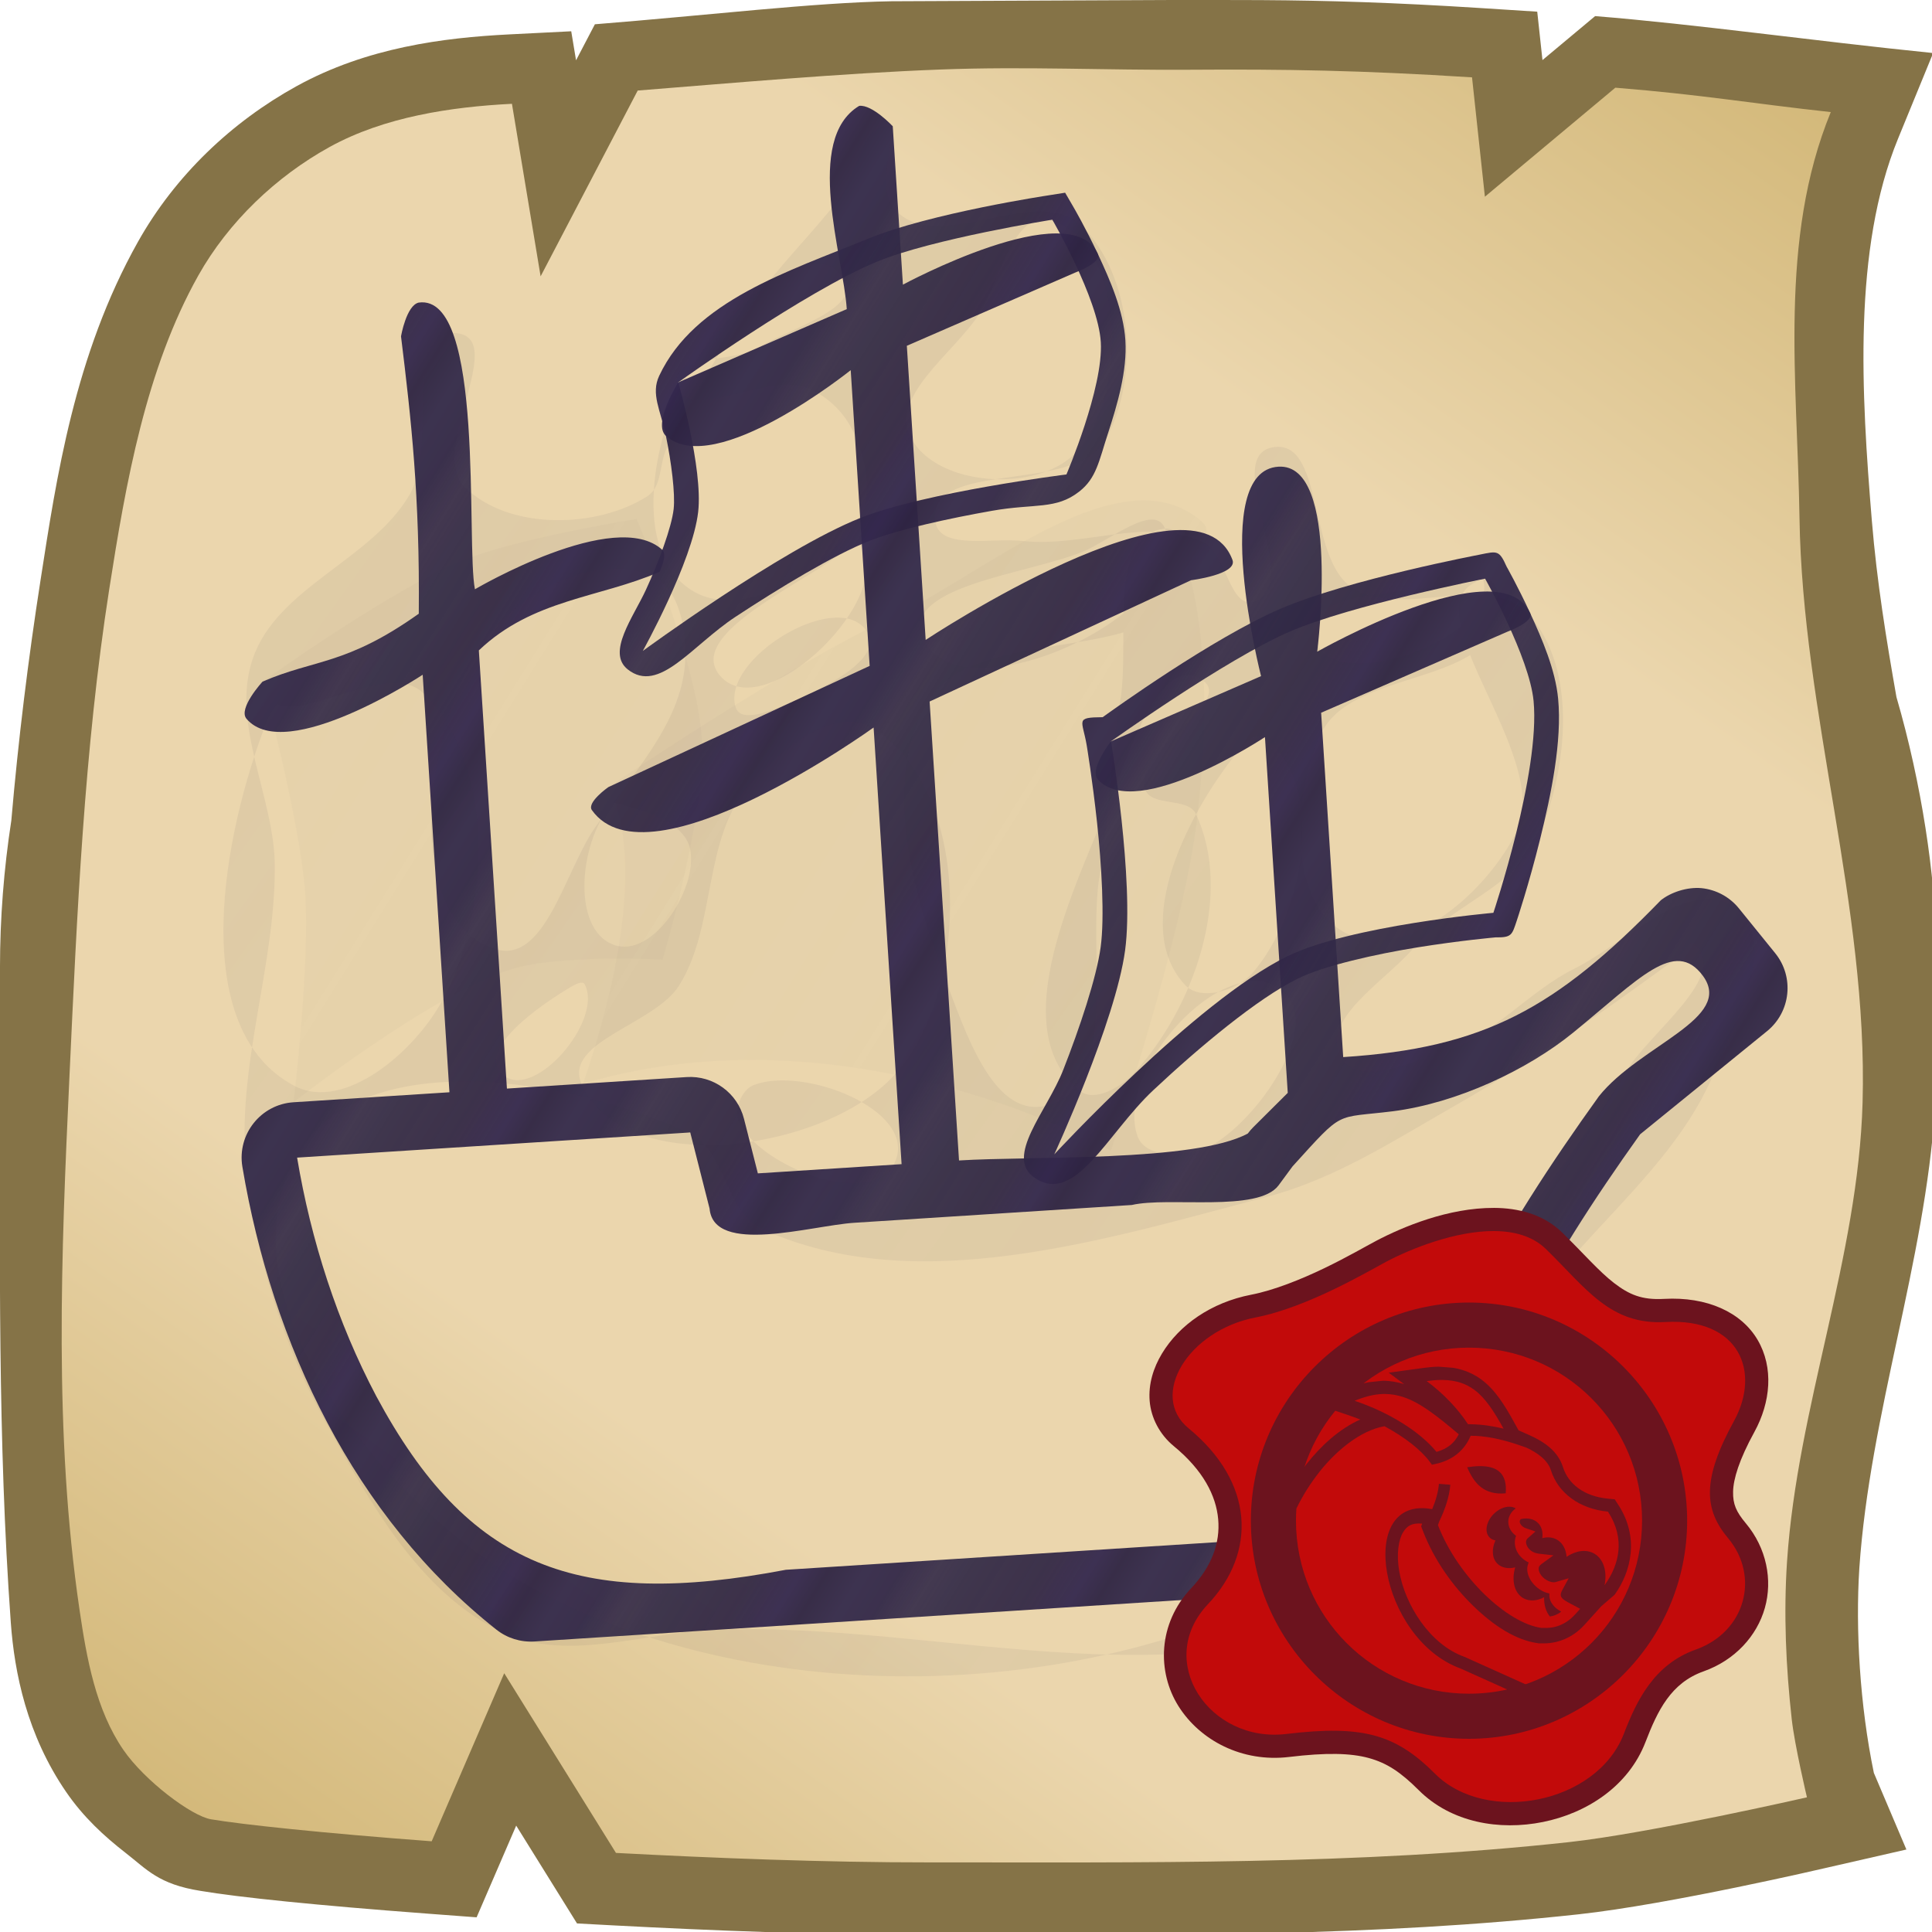 <svg height="500" viewBox="0 0 132.292 132.292" width="500" xmlns="http://www.w3.org/2000/svg" xmlns:xlink="http://www.w3.org/1999/xlink"><linearGradient id="a" gradientUnits="userSpaceOnUse" x1="116.132" x2="22.669" y1="0" y2="132.292"><stop offset="0" stop-color="#d3b879"/><stop offset=".25" stop-color="#ebd6ad"/><stop offset=".5" stop-color="#ebd6ad"/><stop offset=".75" stop-color="#ebd6ad"/><stop offset="1" stop-color="#d3b879"/></linearGradient><linearGradient id="b"><stop offset="0" stop-color="#2e2442"/><stop offset=".125" stop-color="#342a4b"/><stop offset=".25" stop-color="#322848"/><stop offset=".375" stop-color="#322947" stop-opacity=".95"/><stop offset=".5" stop-color="#322a46" stop-opacity=".98"/><stop offset=".75" stop-color="#2e2442" stop-opacity=".97"/><stop offset=".906" stop-color="#34284e"/><stop offset="1" stop-color="#2e2442"/></linearGradient><filter id="c" color-interpolation-filters="sRGB" height="1.006" width="1.006" x="-.003" y="-.003"><feGaussianBlur stdDeviation=".352"/></filter><filter id="d" color-interpolation-filters="sRGB" height="1.009" width="1.009" x="-.004" y="-.004"><feGaussianBlur stdDeviation=".123"/></filter><linearGradient id="e" gradientUnits="userSpaceOnUse" spreadMethod="repeat" x1="-51.839" x2="-34.801" xlink:href="#b" y1="208.799" y2="220.988"/><filter id="f" color-interpolation-filters="sRGB" height="1.109" width="1.117" x="-.059" y="-.054"><feGaussianBlur stdDeviation="1.065"/></filter><filter id="g" color-interpolation-filters="sRGB" height="1.092" width="1.091" x="-.045" y="-.046"><feGaussianBlur stdDeviation="1.065"/></filter><filter id="h" color-interpolation-filters="sRGB" height="1.147" width="1.125" x="-.062" y="-.074"><feGaussianBlur stdDeviation="1.065"/></filter><filter id="i" color-interpolation-filters="sRGB" height="1.106" width="1.137" x="-.069" y="-.053"><feGaussianBlur stdDeviation="1.065"/></filter><linearGradient id="j" gradientUnits="userSpaceOnUse" spreadMethod="repeat" x1="85.584" x2="102.622" xlink:href="#b" y1="219.345" y2="231.533"/><filter id="k" color-interpolation-filters="sRGB" height="1.037" width="1.038" x="-.019" y="-.019"><feGaussianBlur stdDeviation=".824"/></filter><path d="m250.471 499.983c51.835.039 104.538.441 157.504-5.348 23.527-2.571 63.666-11.943 63.666-11.943l20.957-4.789-8.406-19.797c-3.626-17.49-4.76-37.133-3.756-52.852 2.741-40.111 16.933-78.897 19.564-119.016.828-12.623.691-24.469.344-42.18-.347-17.711-3.704-41.244-10.317-63.953-2.609-14.831-5.05-29.754-6.35-45.516-2.711-32.883-4.959-70.153 6.762-98.752l9.072-22.131c-31.313-3.172-61.138-7.435-87.342-9.543l-13.605 11.365-1.35-12.51-15.117-.967c-21.868-1.39-38.846-1.919-56.314-2.025-5.823-.036-16.508-.027-22.639-.027l-72.837.327c-19.69.327-47.169 3.598-76.591 5.948l-4.609 8.811-.258.496-1.246-7.498-16.018.805c-16.981.856-36.821 3.38-54.957 13.381-16.734 9.228-31.341 23.054-40.965 40.189-16.466 29.318-21.106 61.291-25.148 87.197-3.249 20.824-5.799 41.628-7.584 62.336-1.944 12.576-2.924 25.282-2.933 38.008l.001 27.979c.014 46.729-.629 93.964 2.793 141.27.941 13.005 4.17 29.035 14.33 43.824 4.451 6.479 9.806 11.404 15.326 15.693 5.506 4.279 8.509 8.111 19.365 9.824 9.832 1.663 30.066 3.742 58.57 5.875l12.771.959 10.229-23.693 15.715 25.273 9.365.502c25.465 1.348 54.433 2.491 81.955 2.473z" fill="#857347" stroke-width="3.78" transform="scale(.265)"/><path d="m43.667 6.199-6.649 12.723-1.963-11.814c-4.152.209-8.735.888-12.484 2.956-3.665 2.021-6.931 5.135-8.988 8.796-3.594 6.399-4.968 14.212-6.101 21.472-1.724 11.049-2.209 22.267-2.729 33.439-.565 12.142-1.075 24.438.693 36.464.487 3.314 1.111 6.835 3.004 9.59 1.45 2.11 4.687 4.544 6.008 4.751 2.083.354 7.611.944 15.101 1.505l4.967-11.508 7.651 12.304c6.689.354 14.283.654 21.43.649 14.614-.01 29.291.201 43.819-1.387 5.496-.601 16.303-3.069 16.303-3.069s-.84-3.54-1.041-5.344c-.4-3.586-.562-7.22-.321-10.821.708-10.588 4.876-20.805 5.172-31.413.374-13.426-4.117-26.631-4.321-40.061-.141-9.278-1.441-19.011 2.143-27.756-5.568-.608-8.703-1.18-14.752-1.67l-8.932 7.465-.881-8.173c-7.611-.484-12.854-.566-19.284-.522-5.85.04-11.266-.236-17.112-.015-6.769.256-14.283.929-20.733 1.44z" fill="url(#a)" stroke-width="4.763"/><g><g stroke-width="1.254" transform="matrix(.796 -.051 .051 .796 -134.451 41.954)"><path d="m244.715 16.016c-8.885 3.367-25.345 13.047-25.345 13.047s4.026 6.434-3.791 25.268c23.508-5.356 44.857 8.64 44.857 8.64s7.446-18.239 9.187-27.862c1.222-6.753 1.945-13.805.811-20.573-.272-1.625 2.482-3.694 1.302-4.907-6.455-6.633-19.326 3.47-27.021 6.387z" fill="url(#j)" filter="url(#g)" opacity=".15"/><path d="m227.589-5.233s1.656 7.515.995 11.206c-.755 4.216-5.506 11.609-5.506 11.609s12.419-7.939 19.352-10.194c5.736-1.866 17.909-2.601 17.909-2.601s3.663-7.244 3.671-11.161c.008-3.764-3.482-10.741-3.482-10.741s-10.359.978-15.244 2.631c-6.305 2.133-17.697 9.25-17.697 9.25z" fill="url(#j)" filter="url(#h)" opacity=".15"/><path d="m190.332 18.125s2.444 12.162 2.492 18.326c.047 6.003-2.145 17.88-2.145 17.88s12.274-8.444 19.352-10.195c4.222-1.044 13.047 0 13.047 0s4.52-12.224 4.577-18.613c.058-6.59-4.382-19.28-4.382-19.28s-10.359.978-15.244 2.631c-6.305 2.133-17.696 9.251-17.696 9.251z" fill="url(#j)" filter="url(#i)" opacity=".15"/><path d="m262.695 27.897s1.235 12.1.06 17.975c-1.212 6.063-7.19 17.099-7.19 17.099s12.954-12.339 21.036-15.684c5.574-2.307 17.909-2.601 17.909-2.601s4.798-11.762 4.607-17.93c-.117-3.762-3.482-10.741-3.482-10.741s-11.575 1.511-17.029 3.462c-5.65 2.022-15.912 8.419-15.912 8.419z" fill="url(#j)" filter="url(#f)" opacity=".15"/><g fill="url(#e)"><path d="m242.43-10.583-14.841 5.35s-2.454 3.398-1.35 4.517c3.943 3.994 16.192-4.616 16.192-4.616v25.441l-23.06 8.954s-1.953 1.192-1.528 1.878c4.423 7.142 24.588-5.532 24.588-5.532v37.562h-12.364l-.889-4.752c-.421-2.254-2.389-3.889-4.682-3.889h-15.462v-37.694c4.904-4.104 10.611-3.825 15.917-5.738 0 0 .794-1.406.357-1.863-3.784-3.964-16.274 2.342-16.274 2.342-.527-3.933 2.507-25.297-3.241-24.869-1.077.169-1.703 2.793-1.703 2.793.414 7.136.741 13.794 0 23.862-6.53 4.038-9.172 3.307-13.758 4.961 0 0-2.27 2.168-1.578 3.097 3.105 4.168 15.336-2.808 15.336-2.808v35.917h-13.41c-2.822 0-5.025 2.44-4.738 5.248 1.568 15.328 7.655 30.637 19.221 41.047.874.787 2.009 1.222 3.185 1.223h74.703c2.296 0 4.265-1.638 4.683-3.895 2.251-12.161 9.504-22.903 18.131-33.486l11.442-8.141c2.141-1.524 2.644-4.494 1.123-6.637l-2.859-4.033c-.731-1.032-1.843-1.73-3.09-1.941-1.235-.192-2.651.186-3.555.812-9.57 8.668-15.922 11.695-28.074 11.695v-29.623l16.454-5.937s2.299-.683 2-1.45c-2.247-5.771-18.455 2.136-18.455 2.136s3.1-16.052-2.309-16.062c-6.014-.012-2.636 17.847-2.636 17.847l-13.213 4.763s-2.059 2.309-1.33 3.208c3.108 3.83 14.543-2.728 14.543-2.728v30.606l-3.135 2.744c-.184.16-.355.335-.512.521-4.707 2.169-18.738.722-24.887.722v-39.48l23.06-8.955s4.042-.248 3.663-1.513c-2.606-8.69-26.722 5.168-26.722 5.168v-25.301l14.832-5.35s2.33-.687 2.036-1.47c-1.983-5.287-16.869 1.561-16.869 1.561v-13.626s-1.642-1.996-2.764-1.931c-4.95 2.564-2.18 12.791-2.18 17.342zm69.682 61.816c2.465 3.831-5.756 5.564-9.572 9.753-8.95 10.926-16.963 22.462-19.488 36.1h-52.763c-18.108 2.26-27.215-1.982-34.137-17.123-2.928-6.525-4.736-13.674-5.472-20.87l33.818.001 1.24 6.631c.094 4.034 8.649 2.009 12.317 2.009l23.874-.001c3.248-.529 10.788 1.353 12.681-.876l1.299-1.546c4.774-4.624 3.794-3.869 8.903-4.175 5.55-.352 11.764-2.808 15.889-5.756 5.941-4.246 9.222-7.551 11.411-4.148z" opacity=".95"/><path d="m268.234 7.853s-16.127 3.098-24.269 6.184c-9.332 3.537-25.668 13.201-25.668 13.201-2.291 1.279-2.046.83-.72 2.948 0 0 .065.05.266.756.201.705.434 1.905.447 3.709.027 3.609-.839 9.65-4.666 18.869-2.038 4.91-2.519 4.003 2.426 2.875 22.459-5.117 43.226 8.348 43.226 8.348 2.597 1.77 1.994 1.794 3.121-.971 0 0 7.463-18.083 9.308-28.285 1.242-6.863 2.014-14.151.816-21.301-.207-1.238-.704-2.398-1.146-3.409-.442-1.011-.85-1.808-.85-1.808-.612-1.529-.782-1.411-2.291-1.116zm.406 2.077s1.521 2.981 1.794 4.605c1.134 6.769.41 13.82-.811 20.573-1.741 9.623-9.187 27.862-9.187 27.862s-21.349-13.996-44.857-8.64c7.817-18.834 3.791-25.268 3.791-25.268s16.46-9.68 25.345-13.047c7.695-2.916 23.925-6.085 23.925-6.085z" opacity=".95"/><path d="m261.774-19.357-1.444.135s-10.218.872-15.723 2.734c-6.926 2.343-15.17 4.333-18.613 10.585-.835 1.516-.075 2.933.244 5.187.319 2.254.494 5.018.261 6.316-.279 1.561-1.574 4.456-2.814 6.754-1.241 2.298-3.736 5.158-2.001 6.726 2.544 2.3 5.596-1.672 9.518-3.91s8.755-4.753 11.881-5.77c2.527-.822 6.982-1.498 10.686-1.908 3.704-.411 5.471.276 7.578-1.171 1.541-1.058 1.837-2.466 2.791-4.862.955-2.396 1.982-5.213 1.988-7.828.005-2.539-.976-5.25-1.885-7.561-.909-2.31-1.821-4.13-1.821-4.13zm-1.245 2.243s3.489 6.978 3.481 10.741c-.009 3.916-3.671 11.161-3.671 11.161s-12.173.735-17.909 2.601c-6.933 2.256-19.352 10.194-19.352 10.194s4.751-7.393 5.506-11.609c.661-3.691-.995-11.207-.995-11.207s11.392-7.117 17.697-9.251c4.884-1.653 15.244-2.631 15.244-2.631z" opacity=".95"/><path d="m224.723 3.981-1.651.156s-10.218.87-15.723 2.733c-6.926 2.343-18.138 9.461-18.138 9.461l-1.242.775.287 1.436s2.407 12.299 2.452 17.926c.043 5.465-2.109 17.48-2.109 17.48-1.214 5.584-1.222 5.226 3.281 2.127 0 0 3.013-2.072 6.897-4.361 3.884-2.289 8.718-4.768 11.764-5.522 1.618-.4 4.844-.459 7.498-.332 2.654.127 4.793.379 4.793.379l1.654.195.578-1.562s1.153-3.119 2.312-7.047 2.364-8.601 2.397-12.283c.033-3.782-1.123-8.621-2.246-12.691-1.123-4.07-2.256-7.305-2.256-7.305zm-1.451 2.262s4.44 12.69 4.382 19.28c-.056 6.389-4.576 18.613-4.576 18.613s-8.825-1.044-13.047 0c-7.078 1.75-19.352 10.195-19.352 10.195s2.192-11.877 2.145-17.88c-.049-6.165-2.492-18.327-2.492-18.327s11.391-7.117 17.696-9.251c4.884-1.653 15.244-2.631 15.244-2.631z" opacity=".95"/><path d="m295.361 13.918s-11.445 1.414-17.467 3.568c-5.931 2.122-14.922 7.755-15.781 8.295-2.411-.13-1.75.116-1.523 2.33 0 0 .302 2.97.461 6.662.159 3.693.134 8.16-.371 10.684-.523 2.618-2.273 6.885-3.891 10.341-1.618 3.456-5.546 7.124-3.026 9.079 3.333 2.586 6.449-3.41 10.635-6.86 4.186-3.451 9.451-7.3 13.012-8.774 2.306-.955 6.739-1.661 10.438-2.015 3.699-.354 6.713-.426 6.713-.426 1.391.108 1.419-.111 1.91-1.317 0 0 1.23-3.013 2.433-6.813 1.204-3.8 2.442-8.309 2.328-11.982-.077-2.471-1.036-5.177-1.925-7.479-.889-2.301-1.764-4.115-1.764-4.115-.545-1.47-.73-1.371-2.182-1.18zm.274 2.098s3.365 6.979 3.482 10.741c.191 6.168-4.607 17.929-4.607 17.929s-12.336.294-17.91 2.601c-8.082 3.345-21.036 15.684-21.036 15.684s5.978-11.036 7.19-17.099c1.175-5.876-.06-17.976-.06-17.976s10.262-6.397 15.912-8.419c5.454-1.951 17.028-3.462 17.028-3.462z" opacity=".95"/></g></g><path d="m61.026 8.701c-1.956-.636-2.367 3.367-3.63 4.991-1.833 2.356-4.001 4.45-5.725 6.888-2.258 3.194-4.279 6.572-6.009 10.08-.525 1.065-.318 2.668-1.317 3.309-3.517 2.26-9.57 2.333-12.525-.624-2.484-2.485 2.971-10.112-.518-10.527-3.807-.453-1.325 7.715-3.244 11.034-2.598 4.494-9.083 6.347-10.755 11.261-1.532 4.5 1.483 9.427 1.513 14.18.044 6.938-2.671 13.822-1.948 20.722.63 6.016 2.49 12.023 5.405 17.324 3.05 5.548 6.512 11.876 12.278 14.491 4.363 1.978 9.583-.044 14.37-.236 15.681-.629 34.064 5.905 46.985-3.002 5.267-3.631 4.666-11.98 7.957-17.466 3.807-6.348 10.64-10.806 13.493-17.637 1.46-3.495 4.514-8.877 1.565-11.253-3.073-2.476-7.577 2.334-11.112 4.089-3.119 1.548-5.492 4.542-8.801 5.624-2.276.745-5.968 2.53-7.17.458-1.493-2.575 2.981-5.193 4.919-7.452 2.543-2.965 7.195-4.257 8.683-7.868 1.915-4.649 2.579-11.34-.802-15.062-2.744-3.022-8.743.487-12.109-1.822-3.024-2.075-1.85-10.298-5.443-9.561-3.469.712 2.19 9.51-1.193 10.555-1.73.535-1.905-3.356-3.551-4.113-3.741-1.721-8.263.428-12.354-.044-2.021-.233-5.726.653-5.947-1.369-.468-4.277 9.569-1.784 11.656-5.547 2.391-4.31 1.871-11.272-1.678-14.692-3.04-2.929-9.662 2.035-12.628-.969-1.352-1.37-.307-3.839-.368-5.763 0-0.0 0-0 0-0zm10.917 6.396c5.158 1.46 5.399 12.208 1.611 16.002-2.643 2.647-9.423 2.204-11.167-1.105-1.5-2.846 2.888-5.765 4.643-8.461 1.472-2.262 2.316-7.171 4.913-6.436zm0 0-10.319 3.673zm-14.207 3.917c1.474 2.047-3.697 3.486-5.85 4.801-1.719 1.051-5.914.428-5.544 2.408.552 2.962 6.262-.817 9.03.371 1.295.556 2.446 1.663 3.036 2.942.836 1.812 1.429 4.275.382 5.973-2.181 3.538-7.986 7.14-11.474 4.88-4.1-2.655-2.605-10.353-.284-14.65 2.002-3.708 8.241-10.145 10.704-6.726zm-14.245 16.559-11.167 4.019zm36.28.628c-4.078.371-2.329 7.866-3.083 11.891-.726 3.876-.691 7.866-1.378 11.748-.948 5.36 1.539 14.715-3.776 15.887-3.562.785-5.469-5.188-6.774-8.594-2.277-5.947-4.472-13.59-1.218-19.064 3.359-5.65 15.632-2.123 17.89-8.296.451-1.233-.353-3.691-1.661-3.572zm0 0c2.097 5.688-13.742 13.051-16.498 7.652-1.89-3.703 7.045-4.501 10.889-6.085 1.795-.74 4.938-3.388 5.61-1.566zm-20.867 1.09c2.49 3.605-6.344 12.221-9.454 9.134-2.762-2.742 4.916-6.15 8.051-8.456.209-.154.465-.232.698-.345.234-.113.557-.546.705-.333zm-14.33 2.113c1.958.809 2.47 3.794 2.342 5.908-.265 4.348-3.813 7.865-6.253 11.474-1.983 2.933-3.395 9.291-6.761 8.193-6.48-2.114-4.778-14.606-1.21-20.414 2.26-3.679 7.891-6.81 11.882-5.161zm56.983.266c-5.576 1.551 4.802 11.982 2.316 17.208-1.944 4.087-7.494 9.025-11.582 7.085-4.153-1.971-3.787-9.49-1.864-13.665 2.041-4.43 10.886-3.252 12.304-7.918.286-.942-.226-2.973-1.174-2.709zm0 0c1.106 3.93-10.098 8.046-11.503 4.212-1.402-3.828 7.559-3.103 11.483-4.208.007-.002.018-.011.02-.004zm-73.109.267c-1.64-1.896-3.793 3.294-5.855 4.719-1.399.967-4.833.938-4.4 2.583.91 3.46 8.143-2.294 10.732.176 5.102 4.866 4.682 14.895 1.349 21.108-1.842 3.432-6.687 7.648-10.128 5.825-7.379-3.91-4.915-17.21-1.862-24.982 1.69-4.301 13.187-5.933 10.164-9.428zm17.179 1.259-.328.697zm13.65 1.922c1.507 2.004-3.189 4.153-5.496 5.134-1.048.445-3.079 1.269-3.41.18-1.006-3.307 6.828-8.077 8.906-5.314zm23.024 3.433c2.374 1.513-4.778 4.823-3.891 7.494.405 1.22 2.921.519 3.471 1.681 2.608 5.504-.116 13.298-4.251 17.769-.879.95-2.691 2.011-3.695 1.194-5.22-4.244-.347-13.824 2.158-20.068 1.263-3.15 3.346-9.894 6.209-8.07zm-34.425 3.246-3.82 2.444zm11.831.049c6.828 4.06 6.874 17.914 1.519 23.781-4.812 5.274-18.575 7.143-21.41.591-1.256-2.902 5-4.057 6.682-6.735 2.59-4.124 1.594-10.171 4.872-13.773 2.062-2.265 5.704-5.43 8.337-3.865zm26.784.659c4.44 3.064 2.806 12.124-.768 16.164-1.024 1.158-3.512 1.91-4.57.783-3.824-4.072.28-12.022 3.864-16.306.344-.411 1.033-.946 1.475-.641zm-44.468 4.448c1.987.572 4.914 1.257 5.254 3.296.455 2.731-2.612 7.378-5.224 6.458-3.067-1.08-2.326-7.452-.03-9.754zm73.948 9.671c2.59 2.134-3.01 6.005-4.73 8.887-3.486 5.841-8.24 10.916-11.303 16.989-2.293 4.546-1.128 11.307-5.201 14.363-15.631 11.726-41.39 13.173-58.501 3.738-9.75-5.376-21.365-19.577-15.988-29.327 4.339-7.869 18.734-5.46 26.904-1.718 2.503 1.146 2.483 5.437 4.986 6.583 10.547 4.829 23.513.742 34.728-2.22 4.554-1.202 8.618-3.841 12.707-6.177 5.121-2.925 9.994-6.286 14.747-9.778.286-.21.55-.447.825-.67.275-.223.552-.895.825-.67zm-75.937 2.773c1.309 2.458-3.442 8.004-5.578 6.217-1.978-1.654 2.521-4.812 4.753-6.102.24-.139.695-.361.825-.115zm47.553.271c3.232 2.12-1.173 8.719-4.5 10.688-1.497.885-4.589 1.092-5.189-.541-1.614-4.389 5.778-12.711 9.689-10.147zm-57.192 2.747-4.163 4.671zm21.22 3.879c3.423-1.309 11.009 1.675 9.734 5.111-1.276 3.437-8.979.75-10.715-2.479-.443-.825.106-2.297.981-2.632zm13.738 2.107 2.723 2.93z" fill="url(#j)" filter="url(#k)" opacity=".25"/><g stroke-width="3.148" transform="matrix(.318 0 0 .318 176.607 58.84)"><path d="m-233.658 75.061c-.007-0-.013.002-.019.002-9.801-.033-19.586 4.045-25.453 7.139-2.164 1.141-6.144 3.469-11.113 5.861-4.969 2.392-10.809 4.743-15.711 5.691-8.621 1.667-15.498 6.523-19.209 12.67-1.855 3.073-2.938 6.566-2.654 10.18.284 3.614 2.124 7.229 5.199 9.756 6.306 5.181 9.108 10.644 9.559 15.74.45 5.097-1.375 10.163-5.822 14.863-7.207 7.618-7.35 18.064-2.717 25.406s13.66 12.143 23.828 10.92c8-.962 13.238-.84 17.146.234 3.909 1.074 6.87 3.042 10.754 6.924 6.993 6.988 17.367 8.74 26.744 6.846 9.377-1.894 18.384-7.646 22.072-17.201 2.619-6.784 5.458-12.727 12.521-15.238 6.74-2.395 11.486-7.613 13.189-13.656 1.703-6.043.357-12.891-4.096-18.219h-.002c-2.081-2.489-2.804-4.139-2.744-6.83.059-2.691 1.272-6.802 4.58-12.832 3.518-6.415 4.197-13.87.701-19.834-3.496-5.964-10.904-9.345-20.152-8.828-4.811.269-7.527-.94-10.758-3.416-3.23-2.476-6.652-6.46-11.188-10.883v-.002c-4.075-3.973-9.522-5.272-14.656-5.293zm-.041 9.975c.001 0.0.001-0.0.002 0 3.53.015 6.065.835 7.732 2.461 4.124 4.022 7.603 8.224 12.084 11.658 4.481 3.434 10.286 5.857 17.381 5.461 6.784-.379 9.655 1.634 10.99 3.912 1.335 2.278 1.398 5.912-.84 9.992-3.7 6.745-5.693 12.197-5.809 17.408-.115 5.211 2.019 9.803 5.064 13.447 2.458 2.941 2.974 6.186 2.148 9.117-.826 2.931-3.001 5.567-6.928 6.963h-.002c-11.082 3.94-15.666 13.746-18.484 21.045-2.169 5.619-8.003 9.654-14.742 11.016-6.739 1.361-13.756-.163-17.719-4.123-4.56-4.558-9.317-7.88-15.162-9.486s-12.395-1.554-20.98-.521c-6.417.772-11.636-2.273-14.201-6.338s-2.863-8.588 1.527-13.229c6.054-6.399 9.232-14.442 8.512-22.596s-5.265-16.083-13.16-22.57c-1.196-.982-1.505-1.753-1.59-2.83-.085-1.077.247-2.581 1.25-4.242 2.005-3.322 6.62-6.882 12.564-8.031 6.388-1.235 12.773-3.914 18.145-6.5 5.372-2.586 9.848-5.185 11.438-6.023 4.805-2.534 14.044-6.016 20.779-5.99z" fill="#6c131e" stroke-width="3.148"/><path d="m-233.678 80.048c-8.271-.033-17.788 3.75-23.126 6.565-3.754 1.979-16.913 9.855-28.203 12.039-14.565 2.816-22.986 16.835-14.445 23.854 14.202 11.668 14.693 26.785 4.192 37.885-11.597 12.258.307 29.942 16.892 27.947 16.585-1.995 23.579.144 32.023 8.583 10.956 10.948 34.781 6.55 40.639-8.624 2.719-7.042 6.43-14.915 15.503-18.141 10.667-3.791 13.847-15.709 6.937-23.978-5.127-6.134-5.718-12.484 1.29-25.259 5.756-10.494 1.232-22.179-14.8-21.283-11.907.665-17.046-7.264-25.706-15.709-2.871-2.8-6.863-3.86-11.195-3.877z" fill="#c20a0a" stroke-width="31.4"/><path d="m-239.052 95.443c-25.861 0-46.971 21.1-46.971 46.963 0 25.863 21.108 46.973 46.971 46.973 25.862 0 46.971-21.11 46.971-46.973 0-25.862-21.109-46.963-46.971-46.963z" fill="#6c131e" stroke-width="3.148"/><path d="m-239.052 105.151c-20.609 0-37.257 16.647-37.257 37.257 0 20.609 16.648 37.265 37.257 37.265 20.608 0 37.265-16.655 37.265-37.264 0-20.609-16.656-37.257-37.265-37.257z" fill="#c20a0a" stroke-width="31.4"/><path d="m-920.529 467.439c-5.589 1.055-11.31 2.761-17.285 5.223l-28.514 11.748 29.244 9.789c3.267 1.094 6.497 2.29 9.672 3.572-17.47 7.749-32.362 21.944-43.494 36.01-7.715 9.748-14.675 20.618-20.279 32.24l-.961 1.996-.152 2.211c-.239 3.487-.373 7.027-.373 10.617 0 84.087 68.227 152.342 152.314 152.342 11.539 0 22.789-1.287 33.604-3.715l33.656-7.559-69.568-31.293-.406-.146c-27.952-10.121-47.951-42.215-52.67-69.473-2.359-13.629-.622-25.449 3.113-31.566 3.181-5.209 6.959-7.811 15.545-7.104l-.822 2.236 1.557 4.039c8.9 23.099 23.903 44.201 40.604 60.449 16.7 16.248 34.732 28.041 52.916 30.49l.574.078.58.019c.691.024 1.354.005 2.01-.031 11.157.437 24.263-3.744 34.344-14.893l13.803-15.26 10.809-9.324c13.695-19.039 20.019-46.784 3.107-72.885l-3.023-4.668-5.539-.527c-19.538-1.857-32.27-12.071-36.529-25.645-4.103-13.076-15.354-20.644-27.186-25.918l-8.896-3.967-3.377-6.123c-8.033-14.566-15.583-26.768-26.814-35.123-6.377-4.744-14.098-8.057-22.959-9.553l-11.684-.898c-4.111.053-8.346.445-12.746 1.049l-27.918 3.828 12.482 9.268c-5.471-1.649-11.19-2.718-17.207-2.725z" fill="#6c131e" filter="url(#c)" stroke-width="3.148" transform="matrix(.265 0 0 .265 -16.707 -11.275)"/><path d="m-245.156 112.107c-.919.011-1.927.102-3.008.25 3.629 2.694 6.726 5.956 8.897 9.284.218 0 .436.002.653.006 2.378.051 4.671.383 7.005.948-2.066-3.746-3.941-6.606-6.246-8.321-1.819-1.353-3.957-2.128-6.913-2.166-.127-.002-.257-.002-.388 0zm-12.065 3.022c-.096-0-.192.001-.289.003-1.849.041-3.865.516-6.168 1.465 7.395 2.476 14.083 6.643 17.626 11.002 2.419-.675 3.875-1.937 4.799-3.793-4.575-3.868-8.224-6.763-11.84-7.978-1.338-.45-2.69-.699-4.128-.7zm-.027 6.948c-5.189.89-10.435 5.313-13.959 9.766-1.91 2.413-3.634 5.109-5.011 7.963-.059.859-.091 1.726-.091 2.601 0 20.609 16.648 37.264 37.257 37.264 2.827 0 5.579-.315 8.224-.909l-9.979-4.489c-17.591-6.369-22.746-37.446-6.17-34.338.768-1.864 1.306-3.689 1.45-5.458l2.452.201c-.222 2.711-1.162 5.329-2.373 7.89-.096.268-.194.543-.288.798 4.323 11.22 14.976 21.152 22.311 22.14.12.004.251 0.0.389-.011 2.24.136 4.72-.556 6.872-2.936l1.051-1.162-1.379-.745c-.857-.463-1.881-.934-2.391-1.438-.255-.252-.368-.457-.405-.684-.037-.227-.017-.556.294-1.129l1.405-2.587-2.828.819c-.83.24-2.278-.399-3.057-1.41-.39-.505-.58-1.041-.577-1.427.003-.387.095-.675.625-1.06l2.561-1.859-3.144-.358c-1.313-.15-2.155-.877-2.523-1.619-.369-.742-.304-1.327.181-1.752l1.607-1.406-2.022-.685c-.884-.3-1.355-.994-1.363-1.399-.004-.181.031-.351.242-.589 1.439-.315 2.798-.059 3.697.839.81.809 1.099 1.991.918 3.269 1.125-.297 2.236-.212 3.174.329 1.229.709 1.928 2.065 2.063 3.681 2.002-1.334 4.232-1.675 5.958-.68 2.036 1.174 2.812 3.885 2.212 6.812 3.158-4.391 4.552-9.967.739-15.853-6.151-.585-10.753-4.038-12.28-8.903-.662-2.108-2.801-3.774-5.528-4.989l-.01.028c-3.915-1.425-7.315-2.284-10.873-2.466l.01.021c-.302-.012-.601-.021-.89-.023-1.255 3.011-3.773 5.252-7.56 6.062l-.777.166-.471-.64c-1.871-2.544-5.427-5.324-9.741-7.644zm20.563 8.59c3.676-.01 5.907 1.529 5.54 5.851-4.718.446-6.836-2.196-8.302-5.612.988-.152 1.914-.236 2.762-.239zm6.372 8.735-.001.001c.488.009.94.131 1.318.37-.199.145-.381.3-.547.466-.691.69-1.065 1.596-1.047 2.467.024 1.227.694 2.262 1.669 2.97-.413 1.067-.323 2.298.185 3.32.502 1.009 1.388 1.879 2.541 2.422-.19.443-.312.904-.316 1.36-.008 1.107.445 2.112 1.089 2.947.894 1.16 2.22 2.098 3.689 2.357-.024.287-.027.57.018.843.138.848.594 1.535 1.103 2.038.449.444.947.776 1.422 1.052-.835.631-1.634.929-2.451 1.025-.858-1.045-1.278-2.512-1.239-4.14-1.549.813-3.187.942-4.491.19-1.931-1.114-2.553-3.822-1.736-6.625-1.492.365-2.913.121-3.842-.807-1.168-1.167-1.256-3.11-.408-4.996-.484-.081-.916-.285-1.254-.622-1.159-1.158-.76-3.434.892-5.084 1.032-1.031 2.31-1.574 3.405-1.553z" fill="#c20a0a" filter="url(#d)" stroke-width="19.157"/></g></g></svg>